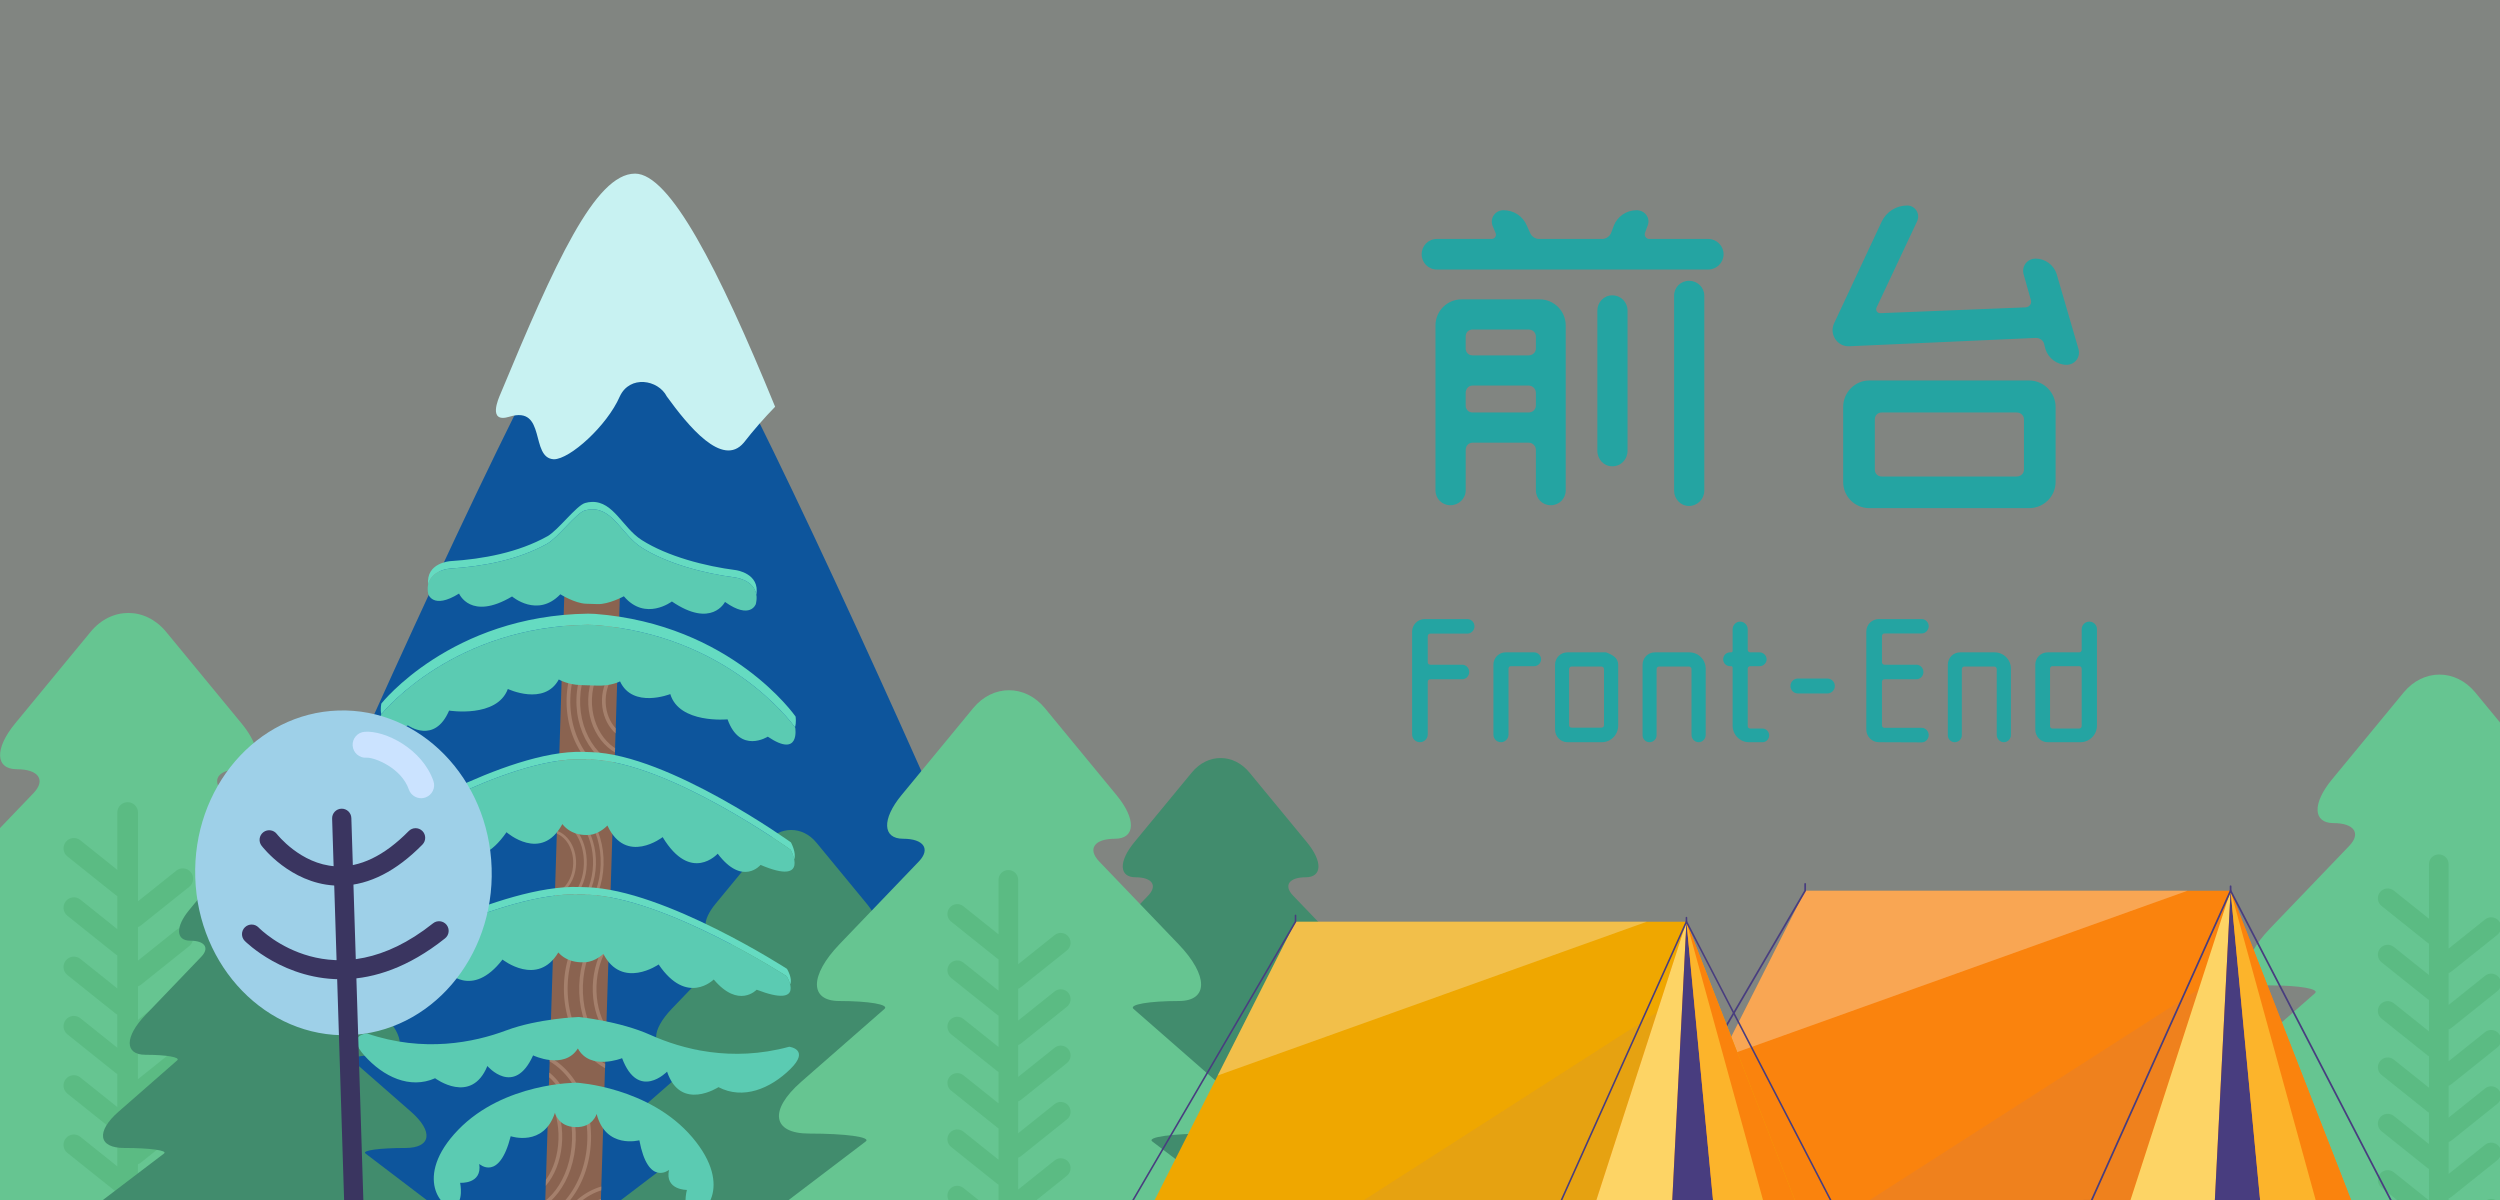 <svg id="eak7euxpdtmp1" xmlns="http://www.w3.org/2000/svg" xmlns:xlink="http://www.w3.org/1999/xlink" viewBox="0 0 375 180" shape-rendering="geometricPrecision" text-rendering="geometricPrecision"><rect x="0" y="0" width="375" height="180" fill="#333333" stroke="none"/><style><![CDATA[#eak7euxpdtmp41_tr {animation: eak7euxpdtmp41_tr__tr 2000ms linear infinite normal forwards}@keyframes eak7euxpdtmp41_tr__tr { 0% {transform: translate(85.256px,202.554px) rotate(1.8deg)} 50% {transform: translate(85.256px,202.554px) rotate(0deg)} 100% {transform: translate(85.256px,202.554px) rotate(1.8deg)} }#eak7euxpdtmp90_tr {animation: eak7euxpdtmp90_tr__tr 2000ms linear infinite normal forwards}@keyframes eak7euxpdtmp90_tr__tr { 0% {transform: translate(53.19px,184.146px) rotate(-1.8deg)} 50% {transform: translate(53.19px,184.146px) rotate(1.8deg)} 100% {transform: translate(53.19px,184.146px) rotate(-1.8deg)} }#eak7euxpdtmp129_ts {animation: eak7euxpdtmp129_ts__ts 2000ms linear infinite normal forwards}@keyframes eak7euxpdtmp129_ts__ts { 0% {transform: translate(263.18px,71.091px) scale(1,1)} 50% {transform: translate(263.18px,71.091px) scale(1.03,1.03)} 100% {transform: translate(263.18px,71.091px) scale(1,1)} }]]></style><defs><rect id="eak7euxpdtmp2" width="375" height="180" rx="0" ry="0"/><path id="eak7euxpdtmp3" d="M53.376,171.911C47.944,167.781,42.763,163.842,41.864,163.163C40.968,162.478,44.993,161.919,50.808,161.919C56.627,161.919,57.185,158.242,52.049,153.746L49.659,151.653C44.523,147.162,39.68,142.924,38.902,142.242C38.121,141.56,41.335,140.998,46.044,140.998C50.752,140.998,50.743,136.969,46.019,132.043L45.518,131.521C40.793,126.595,35.381,120.949,33.489,118.974C31.596,116.998,32.715,115.385,35.969,115.385C39.227,115.385,39.347,112.294,36.234,108.515C33.119,104.736,28.027,98.554,24.916,94.775C21.801,90.999,16.706,90.999,13.593,94.775C10.481,98.554,5.384,104.736,2.273,108.515C-0.84,112.294,-0.72,115.385,2.536,115.385C5.791,115.385,6.91,116.999,5.02,118.974C3.126,120.949,-2.289,126.595,-7.013,131.521L-7.512,132.043C-12.237,136.969,-12.25,140.998,-7.538,140.998C-2.83,140.998,0.384,141.56,-0.396,142.242C-1.176,142.924,-6.014,147.162,-11.153,151.653L-13.542,153.746C-18.678,158.242,-18.121,161.919,-12.305,161.919C-6.489,161.919,-2.463,162.478,-3.361,163.163C-4.258,163.842,-9.436,167.78,-14.872,171.911L-19.362,175.328C-24.794,179.459,-23.654,182.839,-16.83,182.839L6.846,182.839C13.668,182.839,24.838,182.839,31.662,182.839L55.336,182.839C62.161,182.839,63.301,179.459,57.867,175.328L53.376,171.911Z"/><path id="eak7euxpdtmp4" d="M398.347,177.183C393.185,173.258,388.261,169.515,387.408,168.87C386.556,168.219,390.382,167.688,395.908,167.688C401.438,167.688,401.968,164.193,397.088,159.921L394.817,157.932C389.936,153.664,385.335,149.636,384.594,148.988C383.852,148.34,386.906,147.806,391.381,147.806C395.856,147.806,395.847,143.977,391.357,139.296L390.881,138.8C386.391,134.118,381.247,128.753,379.449,126.877C377.65,125,378.713,123.466,381.806,123.466C384.902,123.466,385.016,120.528,382.057,116.937C379.097,113.346,374.258,107.471,371.301,103.879C368.34,100.291,363.499,100.291,360.54,103.879C357.582,107.47,352.739,113.345,349.782,116.937C346.823,120.528,346.937,123.466,350.031,123.466C353.125,123.466,354.188,125,352.392,126.877C350.592,128.753,345.447,134.119,340.956,138.8L340.482,139.296C335.992,143.977,335.979,147.806,340.457,147.806C344.931,147.806,347.985,148.34,347.244,148.988C346.502,149.636,341.904,153.664,337.021,157.932L334.75,159.921C329.87,164.193,330.398,167.688,335.926,167.688C341.454,167.688,345.28,168.219,344.426,168.87C343.573,169.515,338.653,173.258,333.488,177.183L329.22,180.43C324.059,184.356,325.142,187.568,331.627,187.568L354.126,187.568C360.609,187.568,371.225,187.568,377.71,187.568L400.207,187.568C406.693,187.568,407.776,184.356,402.613,180.43L398.347,177.183Z"/><path id="eak7euxpdtmp5" d="M183.78,179.529C178.618,175.604,173.694,171.861,172.841,171.216C171.989,170.565,175.815,170.034,181.341,170.034C186.871,170.034,187.401,166.539,182.521,162.267L180.25,160.278C175.369,156.01,170.768,151.982,170.027,151.334C169.285,150.686,172.339,150.152,176.814,150.152C181.289,150.152,181.28,146.323,176.79,141.642L176.314,141.146C171.824,136.464,166.68,131.099,164.882,129.223C163.083,127.346,164.146,125.812,167.239,125.812C170.335,125.812,170.449,122.874,167.49,119.283C164.53,115.692,159.691,109.817,156.734,106.225C153.773,102.637,148.932,102.637,145.973,106.225C143.015,109.816,138.172,115.691,135.215,119.283C132.256,122.874,132.37,125.812,135.464,125.812C138.558,125.812,139.621,127.346,137.825,129.223C136.025,131.099,130.88,136.465,126.389,141.146L125.915,141.642C121.425,146.323,121.412,150.152,125.89,150.152C130.364,150.152,133.418,150.686,132.677,151.334C131.935,151.982,127.337,156.01,122.454,160.278L120.183,162.267C115.303,166.539,115.831,170.034,121.359,170.034C126.887,170.034,130.713,170.565,129.859,171.216C129.006,171.861,124.086,175.604,118.921,179.529L114.653,182.776C109.492,186.702,110.575,189.914,117.06,189.914L139.559,189.914C146.042,189.914,156.658,189.914,163.143,189.914L185.64,189.914C192.126,189.914,193.209,186.702,188.046,182.776L183.78,179.529Z"/><rect id="eak7euxpdtmp6" width="8.334" height="106.395" rx="0" ry="0"/><rect id="eak7euxpdtmp7" width="375" height="180" rx="0" ry="0"/><path id="eak7euxpdtmp8" d="M268.196,198.549C274.252,193.964,280.025,189.592,281.028,188.835C282.027,188.078,277.542,187.457,271.055,187.457C264.567,187.457,263.948,183.372,269.673,178.385L272.339,176.061C278.065,171.074,283.463,166.372,284.332,165.615C285.202,164.854,281.618,164.238,276.367,164.238C271.116,164.238,271.131,159.762,276.398,154.293L276.955,153.715C282.222,148.245,288.259,141.98,290.367,139.789C292.477,137.597,291.233,135.805,287.601,135.805C283.966,135.805,283.835,132.374,287.306,128.179C290.779,123.985,296.456,117.118,299.928,112.924C303.4,108.733,309.078,108.733,312.548,112.924C316.023,117.118,321.7,123.985,325.171,128.179C328.64,132.374,328.51,135.805,324.877,135.805C321.247,135.805,320.001,137.597,322.113,139.789C324.221,141.979,330.258,148.245,335.523,153.715L336.08,154.293C341.347,159.763,341.361,164.238,336.109,164.238C330.864,164.238,327.276,164.854,328.145,165.615C329.017,166.372,334.413,171.074,340.143,176.061L342.806,178.385C348.532,183.372,347.91,187.457,341.424,187.457C334.938,187.457,330.449,188.078,331.452,188.835C332.455,189.592,338.225,193.964,344.286,198.549L349.29,202.34C355.348,206.926,354.079,210.678,346.471,210.678L320.075,210.678C312.467,210.678,300.012,210.678,292.402,210.678L266.007,210.678C258.398,210.678,257.127,206.926,263.184,202.34L268.196,198.549Z"/><rect id="eak7euxpdtmp9" width="8.232" height="104.605" rx="0" ry="0"/><path id="eak7euxpdtmp10" d="M163.846,176.394C168.845,172.608,173.616,168.997,174.443,168.372C175.269,167.745,171.563,167.232,166.21,167.232C160.852,167.232,160.339,163.861,165.067,159.74L167.268,157.827C171.995,153.706,176.455,149.822,177.171,149.196C177.891,148.567,174.931,148.057,170.594,148.057C166.259,148.057,166.269,144.362,170.62,139.848L171.077,139.369C175.429,134.853,180.413,129.679,182.153,127.87C183.898,126.059,182.872,124.578,179.871,124.578C176.87,124.578,176.763,121.745,179.631,118.282C182.495,114.817,187.185,109.151,190.05,105.683C192.917,102.222,197.606,102.222,200.473,105.683C203.342,109.151,208.031,114.817,210.898,118.282C213.762,121.745,213.653,124.578,210.654,124.578C207.657,124.578,206.63,126.059,208.368,127.87C210.113,129.679,215.097,134.853,219.445,139.369L219.907,139.848C224.254,144.362,224.267,148.057,219.929,148.057C215.596,148.057,212.636,148.567,213.352,149.196C214.074,149.822,218.528,153.706,223.258,157.827L225.46,159.74C230.186,163.861,229.674,167.232,224.319,167.232C218.962,167.232,215.253,167.745,216.083,168.372C216.906,168.997,221.677,172.608,226.681,176.394L230.815,179.522C235.816,183.309,234.769,186.407,228.483,186.407L206.689,186.407C200.404,186.407,190.12,186.407,183.838,186.407L162.043,186.407C155.759,186.407,154.708,183.309,159.708,179.522L163.846,176.394Z"/></defs><g id="eak7euxpdtmp11"><g id="eak7euxpdtmp12"><g id="eak7euxpdtmp13"><g id="eak7euxpdtmp14" clip-path="url(#eak7euxpdtmp127)"><rect id="eak7euxpdtmp15" width="501.693" height="241.746" rx="0" ry="0" transform="matrix(1 0 0 1 -63.347 -10.873)" opacity="0.4" fill="rgb(245,255,245)" stroke="none" stroke-width="1"/><g id="eak7euxpdtmp16"><g id="eak7euxpdtmp17"><g id="eak7euxpdtmp18" clip-path="url(#eak7euxpdtmp21)"><rect id="eak7euxpdtmp19" width="103.3" height="99.581" rx="0" ry="0" transform="matrix(1 0 0 1 -32.396 87.6)" fill="rgb(102,197,145)" stroke="none" stroke-width="1"/><path id="eak7euxpdtmp20" d="M21.152,147.701L28.39,141.909C29.06,141.373,29.166,140.397,28.633,139.728C28.098,139.06,27.12,138.949,26.45,139.483L20.699,144.087L20.699,139.058C20.861,139,21.013,138.917,21.151,138.805L28.389,133.019C29.059,132.482,29.165,131.506,28.632,130.835C28.097,130.167,27.119,130.059,26.449,130.596L20.698,135.194L20.698,121.878C20.698,121.02,20.003,120.327,19.148,120.327C18.289,120.327,17.596,121.019,17.596,121.878L17.596,130.481L12.05,126.045C11.381,125.506,10.404,125.615,9.87,126.287C9.336,126.954,9.441,127.931,10.11,128.467L17.35,134.257C17.427,134.32,17.511,134.37,17.595,134.417L17.595,139.373L12.049,134.936C11.38,134.4,10.403,134.51,9.869,135.181C9.335,135.847,9.44,136.823,10.109,137.362L17.349,143.15C17.426,143.215,17.51,143.262,17.594,143.311L17.594,148.265L12.048,143.829C11.379,143.296,10.402,143.406,9.868,144.074C9.334,144.742,9.439,145.721,10.108,146.255L17.348,152.045C17.425,152.108,17.509,152.16,17.593,152.204L17.593,157.16L12.047,152.724C11.378,152.188,10.401,152.3,9.867,152.969C9.333,153.638,9.438,154.614,10.107,155.147L17.347,160.939C17.424,161,17.508,161.051,17.592,161.095L17.592,166.054L12.046,161.618C11.377,161.082,10.4,161.192,9.866,161.86C9.332,162.528,9.437,163.506,10.106,164.039L17.346,169.833C17.423,169.896,17.507,169.946,17.591,169.993L17.591,174.949L12.045,170.513C11.376,169.976,10.399,170.084,9.865,170.755C9.331,171.423,9.436,172.401,10.105,172.933L17.345,178.725C17.422,178.788,17.506,178.838,17.59,178.882L17.59,182.064C17.59,182.922,18.282,183.616,19.142,183.616C19.325,183.616,19.499,183.579,19.663,183.522C19.828,183.58,20.002,183.616,20.178,183.616C20.515,183.616,20.857,183.506,21.144,183.277L28.382,177.485C29.052,176.952,29.158,175.975,28.625,175.304C28.09,174.639,27.112,174.529,26.442,175.065L20.691,179.663L20.691,174.634C20.853,174.579,21.005,174.496,21.143,174.383L28.381,168.594C29.051,168.058,29.157,167.082,28.624,166.413C28.089,165.745,27.111,165.635,26.441,166.171L20.69,170.772L20.69,165.742C20.852,165.684,21.004,165.602,21.142,165.492L28.38,159.697C29.05,159.164,29.156,158.187,28.623,157.518C28.088,156.853,27.11,156.74,26.44,157.277L20.689,161.881L20.689,156.848C20.851,156.79,21.003,156.71,21.141,156.598L28.379,150.806C29.049,150.272,29.155,149.299,28.622,148.628C28.087,147.96,27.109,147.846,26.439,148.386L20.7,152.98L20.7,147.948C20.862,147.894,21.015,147.811,21.152,147.701Z" fill="rgb(91,187,131)" stroke="none" stroke-width="1"/><clipPath id="eak7euxpdtmp21"><use id="eak7euxpdtmp22" width="84.096" height="90.896" xlink:href="#eak7euxpdtmp3" fill="rgb(0,0,0)" stroke="none" stroke-width="1"/></clipPath></g></g><g id="eak7euxpdtmp23"><g id="eak7euxpdtmp24" clip-path="url(#eak7euxpdtmp27)"><rect id="eak7euxpdtmp25" width="98.168" height="94.634" rx="0" ry="0" transform="matrix(1 0 0 1 316.835 97.06)" fill="rgb(102,197,145)" stroke="none" stroke-width="1"/><path id="eak7euxpdtmp26" d="M367.724,154.176L374.603,148.671C375.24,148.162,375.341,147.234,374.834,146.599C374.325,145.964,373.396,145.859,372.76,146.366L367.294,150.741L367.294,145.961C367.448,145.906,367.593,145.827,367.724,145.72L374.603,140.221C375.24,139.711,375.341,138.783,374.834,138.145C374.325,137.51,373.396,137.408,372.76,137.917L367.294,142.287L367.294,129.632C367.294,128.817,366.634,128.158,365.821,128.158C365.005,128.158,364.346,128.816,364.346,129.632L364.346,137.807L359.075,133.592C358.439,133.08,357.512,133.184,357.004,133.822C356.496,134.456,356.597,135.384,357.233,135.894L364.114,141.396C364.187,141.456,364.266,141.503,364.346,141.548L364.346,146.257L359.075,142.041C358.439,141.531,357.512,141.636,357.004,142.273C356.496,142.906,356.597,143.834,357.233,144.345L364.114,149.845C364.187,149.907,364.266,149.952,364.346,149.998L364.346,154.706L359.075,150.49C358.439,149.983,357.512,150.088,357.004,150.722C356.496,151.357,356.597,152.288,357.233,152.795L364.114,158.297C364.187,158.357,364.266,158.406,364.346,158.448L364.346,163.157L359.075,158.942C358.439,158.433,357.512,158.539,357.004,159.174C356.496,159.81,356.597,160.737,357.233,161.244L364.114,166.748C364.187,166.806,364.266,166.855,364.346,166.897L364.346,171.609L359.075,167.393C358.439,166.884,357.512,166.988,357.004,167.623C356.496,168.258,356.597,169.186,357.233,169.693L364.114,175.2C364.187,175.26,364.266,175.307,364.346,175.352L364.346,180.061L359.075,175.845C358.439,175.335,357.512,175.438,357.004,176.075C356.496,176.71,356.597,177.638,357.233,178.145L364.114,183.649C364.187,183.709,364.266,183.756,364.346,183.798L364.346,186.821C364.346,187.636,365.004,188.296,365.821,188.296C365.995,188.296,366.161,188.261,366.317,188.207C366.473,188.262,366.638,188.296,366.805,188.296C367.125,188.296,367.451,188.192,367.723,187.974L374.602,182.47C375.239,181.963,375.34,181.035,374.833,180.397C374.324,179.765,373.395,179.661,372.759,180.17L367.293,184.54L367.293,179.76C367.447,179.708,367.592,179.629,367.723,179.522L374.602,174.021C375.239,173.511,375.34,172.584,374.833,171.948C374.324,171.313,373.395,171.209,372.759,171.718L367.293,176.091L367.293,171.311C367.447,171.256,367.592,171.178,367.723,171.073L374.602,165.566C375.239,165.059,375.34,164.131,374.833,163.496C374.324,162.864,373.395,162.756,372.759,163.267L367.293,167.642L367.293,162.859C367.447,162.804,367.592,162.728,367.723,162.621L374.602,157.117C375.239,156.61,375.34,155.684,374.833,155.047C374.324,154.412,373.395,154.304,372.759,154.817L367.293,159.189L367.293,154.407C367.448,154.359,367.593,154.28,367.724,154.176Z" fill="rgb(91,187,131)" stroke="none" stroke-width="1"/><clipPath id="eak7euxpdtmp27"><use id="eak7euxpdtmp28" width="79.917" height="86.38" xlink:href="#eak7euxpdtmp4" fill="rgb(0,0,0)" stroke="none" stroke-width="1"/></clipPath></g></g><g id="eak7euxpdtmp29"><path id="eak7euxpdtmp30" d="M95.263,32.737C104.178,32.737,167.675,183.406,167.675,183.406L22.848,183.406C22.848,183.406,86.347,32.737,95.263,32.737Z" fill="rgb(13,85,156)" stroke="none" stroke-width="1"/></g><path id="eak7euxpdtmp31" d="M92.968,59.47C94.47,56.216,98.738,56.948,100.021,59.47C103.224,63.884,108.355,70.194,111.562,66.409C113.03,64.53,114.606,62.721,116.269,61.012C107.716,40.129,100.451,26.044,95.258,26.044C89.274,26.044,83.232,39.437,75.032,59.174C74.823,59.678,73.068,63.533,76.408,62.509C82.033,60.783,79.45,68.726,83.082,68.891C85.479,68.892,91.044,63.884,92.968,59.47Z" fill="rgb(200,242,242)" stroke="none" stroke-width="1"/><path id="eak7euxpdtmp32" d="M209.127,174.723C204.982,171.571,201.032,168.565,200.346,168.044C199.66,167.524,202.733,167.096,207.169,167.096C211.607,167.096,212.033,164.292,208.117,160.862L206.293,159.265C202.371,155.836,198.68,152.606,198.084,152.083C197.489,151.563,199.939,151.137,203.535,151.137C207.126,151.137,207.119,148.061,203.514,144.303L203.132,143.903C199.528,140.145,195.397,135.838,193.952,134.332C192.509,132.827,193.358,131.593,195.848,131.593C198.333,131.593,198.422,129.236,196.046,126.35C193.673,123.47,189.786,118.752,187.409,115.87C185.035,112.984,181.147,112.984,178.774,115.87C176.397,118.752,172.51,123.47,170.135,126.35C167.76,129.235,167.852,131.593,170.334,131.593C172.82,131.593,173.673,132.827,172.228,134.332C170.785,135.838,166.655,140.145,163.051,143.903L162.67,144.303C159.065,148.062,159.056,151.137,162.647,151.137C166.242,151.137,168.691,151.563,168.099,152.083C167.5,152.606,163.811,155.836,159.892,159.265L158.067,160.862C154.149,164.292,154.575,167.096,159.01,167.096C163.448,167.096,166.522,167.525,165.838,168.044C165.151,168.565,161.198,171.571,157.055,174.723L153.627,177.327C149.483,180.479,150.353,183.056,155.559,183.056L173.623,183.056C178.829,183.056,187.35,183.056,192.559,183.056L210.621,183.056C215.829,183.056,216.696,180.479,212.551,177.327L209.127,174.723Z" fill="rgb(65,140,109)" stroke="none" stroke-width="1"/><path id="eak7euxpdtmp33" d="M62.512,178.874C58.883,176.114,55.42,173.482,54.822,173.024C54.221,172.569,56.911,172.196,60.8,172.196C64.686,172.196,65.061,169.739,61.628,166.736L60.028,165.338C56.595,162.336,53.363,159.505,52.842,159.047C52.321,158.592,54.467,158.218,57.613,158.218C60.76,158.218,60.753,155.526,57.595,152.232L57.263,151.885C54.105,148.594,50.488,144.82,49.221,143.503C47.957,142.183,48.704,141.104,50.881,141.104C53.059,141.104,53.138,139.04,51.057,136.515C48.977,133.987,45.573,129.858,43.494,127.333C41.416,124.812,38.01,124.812,35.932,127.333C33.851,129.858,30.447,133.987,28.367,136.515C26.288,139.04,26.368,141.104,28.541,141.104C30.72,141.104,31.464,142.184,30.2,143.503C28.938,144.82,25.319,148.594,22.164,151.885L21.828,152.232C18.673,155.523,18.663,158.218,21.813,158.218C24.958,158.218,27.104,158.592,26.584,159.047C26.063,159.504,22.829,162.335,19.399,165.338L17.799,166.736C14.367,169.739,14.738,172.196,18.626,172.196C22.514,172.196,25.201,172.57,24.603,173.024C24.002,173.482,20.543,176.114,16.913,178.874L13.913,181.153C10.282,183.913,11.044,186.174,15.604,186.174L31.422,186.174C35.982,186.174,43.443,186.174,48.004,186.174L63.822,186.174C68.383,186.174,69.143,183.913,65.513,181.153L62.512,178.874Z" fill="rgb(65,140,109)" stroke="none" stroke-width="1"/><path id="eak7euxpdtmp34" d="M141.479,177.93C137.847,175.17,134.386,172.538,133.787,172.083C133.186,171.626,135.876,171.252,139.763,171.252C143.652,171.252,144.026,168.795,140.593,165.792L138.993,164.397C135.56,161.394,132.328,158.563,131.805,158.105C131.284,157.65,133.432,157.274,136.577,157.274C139.726,157.274,139.719,154.582,136.559,151.288L136.224,150.941C133.07,147.648,129.452,143.879,128.186,142.557C126.922,141.239,127.668,140.16,129.846,140.16C132.022,140.16,132.101,138.096,130.02,135.571C127.942,133.046,124.538,128.914,122.458,126.392C120.378,123.865,116.974,123.865,114.892,126.392C112.816,128.914,109.411,133.046,107.33,135.571C105.252,138.096,105.333,140.16,107.507,140.16C109.683,140.16,110.431,141.239,109.165,142.557C107.898,143.879,104.283,147.648,101.127,150.941L100.793,151.288C97.639,154.581,97.627,157.274,100.777,157.274C103.921,157.274,106.07,157.65,105.548,158.105C105.028,158.563,101.793,161.393,98.36,164.397L96.762,165.792C93.33,168.795,93.702,171.252,97.589,171.252C101.478,171.252,104.166,171.626,103.566,172.083C102.966,172.538,99.505,175.17,95.876,177.93L92.876,180.212C89.247,182.972,90.007,185.23,94.567,185.23L110.385,185.23C114.945,185.23,122.406,185.23,126.967,185.23L142.783,185.23C147.346,185.23,148.105,182.972,144.476,180.212L141.479,177.93Z" fill="rgb(65,140,109)" stroke="none" stroke-width="1"/><g id="eak7euxpdtmp35"><g id="eak7euxpdtmp36" clip-path="url(#eak7euxpdtmp39)"><rect id="eak7euxpdtmp37" width="98.168" height="94.634" rx="0" ry="0" transform="matrix(1 0 0 1 102.269 99.406)" fill="rgb(102,197,145)" stroke="none" stroke-width="1"/><path id="eak7euxpdtmp38" d="M153.157,156.522L160.036,151.017C160.673,150.508,160.774,149.58,160.267,148.945C159.758,148.31,158.829,148.205,158.193,148.712L152.727,153.087L152.727,148.307C152.881,148.252,153.026,148.173,153.157,148.066L160.036,142.567C160.673,142.057,160.774,141.129,160.267,140.491C159.758,139.856,158.829,139.754,158.193,140.263L152.727,144.633L152.727,131.978C152.727,131.163,152.067,130.504,151.254,130.504C150.438,130.504,149.779,131.162,149.779,131.978L149.779,140.153L144.508,135.938C143.872,135.426,142.945,135.53,142.437,136.168C141.929,136.802,142.03,137.73,142.666,138.24L149.547,143.742C149.62,143.802,149.699,143.849,149.779,143.894L149.779,148.603L144.508,144.387C143.872,143.877,142.945,143.982,142.437,144.619C141.929,145.252,142.03,146.18,142.666,146.691L149.547,152.191C149.62,152.253,149.699,152.298,149.779,152.344L149.779,157.052L144.508,152.836C143.872,152.329,142.945,152.434,142.437,153.068C141.929,153.703,142.03,154.634,142.666,155.141L149.547,160.643C149.62,160.703,149.699,160.752,149.779,160.794L149.779,165.503L144.508,161.288C143.872,160.779,142.945,160.885,142.437,161.52C141.929,162.156,142.03,163.083,142.666,163.59L149.547,169.094C149.62,169.152,149.699,169.201,149.779,169.243L149.779,173.955L144.508,169.739C143.872,169.23,142.945,169.334,142.437,169.969C141.929,170.604,142.03,171.532,142.666,172.039L149.547,177.546C149.62,177.606,149.699,177.653,149.779,177.698L149.779,182.407L144.508,178.191C143.872,177.681,142.945,177.784,142.437,178.421C141.929,179.056,142.03,179.984,142.666,180.491L149.547,185.995C149.62,186.055,149.699,186.102,149.779,186.144L149.779,189.167C149.779,189.982,150.437,190.642,151.254,190.642C151.428,190.642,151.594,190.607,151.75,190.553C151.906,190.608,152.071,190.642,152.238,190.642C152.558,190.642,152.884,190.538,153.156,190.32L160.035,184.816C160.672,184.309,160.773,183.381,160.266,182.743C159.757,182.111,158.828,182.007,158.192,182.516L152.726,186.886L152.726,182.106C152.88,182.054,153.025,181.975,153.156,181.868L160.035,176.367C160.672,175.857,160.773,174.93,160.266,174.294C159.757,173.659,158.828,173.555,158.192,174.064L152.726,178.437L152.726,173.657C152.88,173.602,153.025,173.524,153.156,173.419L160.035,167.912C160.672,167.405,160.773,166.477,160.266,165.842C159.757,165.21,158.828,165.102,158.192,165.613L152.726,169.988L152.726,165.205C152.88,165.15,153.025,165.074,153.156,164.967L160.035,159.463C160.672,158.956,160.773,158.03,160.266,157.393C159.757,156.758,158.828,156.65,158.192,157.163L152.726,161.535L152.726,156.753C152.882,156.705,153.026,156.626,153.157,156.522Z" fill="rgb(91,187,131)" stroke="none" stroke-width="1"/><clipPath id="eak7euxpdtmp39"><use id="eak7euxpdtmp40" width="79.917" height="86.38" xlink:href="#eak7euxpdtmp5" fill="rgb(0,0,0)" stroke="none" stroke-width="1"/></clipPath></g></g><g id="eak7euxpdtmp41_tr" transform="translate(85.256,202.554) rotate(1.8)"><g id="eak7euxpdtmp41" transform="translate(-85.256,-202.554)"><g id="eak7euxpdtmp42"><g id="eak7euxpdtmp43" clip-path="url(#eak7euxpdtmp78)"><rect id="eak7euxpdtmp44" width="11.666" height="148.952" rx="0" ry="0" transform="matrix(1 0 0 1 79.421 61.656)" fill="rgb(138,99,80)" stroke="none" stroke-width="1"/><g id="eak7euxpdtmp45"><g id="eak7euxpdtmp46"><path id="eak7euxpdtmp47" d="M92.292,110.902C89.499,110.902,87.226,108.16,87.226,104.789C87.226,101.42,89.499,98.678,92.292,98.678C95.087,98.678,97.36,101.42,97.36,104.789C97.36,108.16,95.087,110.902,92.292,110.902ZM92.292,99.232C89.806,99.232,87.78,101.728,87.78,104.789C87.78,107.851,89.805,110.345,92.292,110.345C94.78,110.345,96.806,107.851,96.806,104.789C96.806,101.728,94.78,99.232,92.292,99.232Z" fill="rgb(165,128,108)" stroke="none" stroke-width="1"/></g><g id="eak7euxpdtmp48"><path id="eak7euxpdtmp49" d="M92.292,113.414C88.362,113.414,85.165,109.546,85.165,104.789C85.165,100.034,88.362,96.164,92.292,96.164C96.222,96.164,99.421,100.035,99.421,104.789C99.421,109.546,96.222,113.414,92.292,113.414ZM92.292,96.723C88.669,96.723,85.72,100.341,85.72,104.789C85.72,109.24,88.669,112.856,92.292,112.856C95.915,112.856,98.868,109.239,98.868,104.789C98.868,100.341,95.915,96.723,92.292,96.723Z" fill="rgb(165,128,108)" stroke="none" stroke-width="1"/></g><g id="eak7euxpdtmp50"><path id="eak7euxpdtmp51" d="M92.292,115.567C87.388,115.567,83.396,110.732,83.396,104.789C83.396,98.845,87.388,94.01,92.292,94.01C97.198,94.01,101.19,98.845,101.19,104.789C101.19,110.732,97.198,115.567,92.292,115.567ZM92.292,94.567C87.692,94.567,83.95,99.154,83.95,104.789C83.95,110.426,87.692,115.014,92.292,115.014C96.892,115.014,100.632,110.426,100.632,104.789C100.632,99.154,96.892,94.567,92.292,94.567Z" fill="rgb(165,128,108)" stroke="none" stroke-width="1"/></g><g id="eak7euxpdtmp52"><path id="eak7euxpdtmp53" d="M92.292,117.365C86.573,117.365,81.921,111.722,81.921,104.789C81.921,97.857,86.573,92.217,92.292,92.217C98.009,92.217,102.661,97.857,102.661,104.789C102.661,111.723,98.009,117.365,92.292,117.365ZM92.292,92.771C86.882,92.771,82.478,98.163,82.478,104.789C82.478,111.417,86.882,116.806,92.292,116.806C97.704,116.806,102.106,111.417,102.106,104.789C102.106,98.163,97.704,92.771,92.292,92.771Z" fill="rgb(165,128,108)" stroke="none" stroke-width="1"/></g><g id="eak7euxpdtmp54"><path id="eak7euxpdtmp55" d="M92.106,200.756C87.2,200.756,83.21,195.921,83.21,189.98C83.21,184.034,87.2,179.199,92.106,179.199C97.012,179.199,101.002,184.034,101.002,189.98C101.003,195.921,97.013,200.756,92.106,200.756ZM92.106,179.755C87.506,179.755,83.764,184.342,83.764,189.98C83.764,195.618,87.506,200.202,92.106,200.202C96.708,200.202,100.446,195.618,100.446,189.98C100.446,184.342,96.708,179.755,92.106,179.755Z" fill="rgb(165,128,108)" stroke="none" stroke-width="1"/></g><g id="eak7euxpdtmp56"><path id="eak7euxpdtmp57" d="M92.106,202.554C86.389,202.554,81.735,196.911,81.735,189.979C81.735,183.045,86.389,177.405,92.106,177.405C97.825,177.405,102.479,183.045,102.479,189.979C102.479,196.911,97.825,202.554,92.106,202.554ZM92.106,177.959C86.696,177.959,82.292,183.352,82.292,189.979C82.292,196.604,86.696,201.994,92.106,201.994C97.518,201.994,101.92,196.604,101.92,189.979C101.921,183.352,97.519,177.959,92.106,177.959Z" fill="rgb(165,128,108)" stroke="none" stroke-width="1"/></g><g id="eak7euxpdtmp58"><path id="eak7euxpdtmp59" d="M80.177,134.634C78.001,134.634,76.234,132.376,76.234,129.605C76.234,126.834,78.002,124.579,80.177,124.579C82.349,124.579,84.116,126.834,84.116,129.605C84.116,132.376,82.349,134.634,80.177,134.634ZM80.177,124.987C78.239,124.987,76.665,127.06,76.665,129.605C76.665,132.151,78.239,134.223,80.177,134.223C82.109,134.223,83.687,132.151,83.687,129.605C83.687,127.06,82.108,124.987,80.177,124.987Z" fill="rgb(165,128,108)" stroke="none" stroke-width="1"/></g><g id="eak7euxpdtmp60"><path id="eak7euxpdtmp61" d="M80.177,136.711C77.116,136.711,74.628,133.523,74.628,129.605C74.628,125.687,77.116,122.501,80.177,122.501C83.234,122.501,85.722,125.687,85.722,129.605C85.722,133.523,83.233,136.711,80.177,136.711ZM80.177,122.909C77.353,122.909,75.06,125.915,75.06,129.605C75.06,133.298,77.353,136.302,80.177,136.302C82.995,136.302,85.29,133.299,85.29,129.605C85.29,125.915,82.995,122.909,80.177,122.909Z" fill="rgb(165,128,108)" stroke="none" stroke-width="1"/></g><g id="eak7euxpdtmp62"><path id="eak7euxpdtmp63" d="M80.177,138.491C76.359,138.491,73.253,134.506,73.253,129.605C73.253,124.704,76.358,120.719,80.177,120.719C83.991,120.719,87.097,124.704,87.097,129.605C87.097,134.506,83.991,138.491,80.177,138.491ZM80.177,121.129C76.597,121.129,73.685,124.932,73.685,129.605C73.685,134.281,76.597,138.081,80.177,138.081C83.755,138.081,86.665,134.281,86.665,129.605C86.665,124.932,83.755,121.129,80.177,121.129Z" fill="rgb(165,128,108)" stroke="none" stroke-width="1"/></g><g id="eak7euxpdtmp64"><path id="eak7euxpdtmp65" d="M80.177,139.976C75.726,139.976,72.105,135.323,72.105,129.605C72.105,123.889,75.726,119.237,80.177,119.237C84.622,119.237,88.245,123.889,88.245,129.605C88.245,135.323,84.622,139.976,80.177,139.976ZM80.177,119.645C75.964,119.645,72.538,124.114,72.538,129.605C72.538,135.099,75.964,139.565,80.177,139.565C84.384,139.565,87.812,135.099,87.812,129.605C87.812,124.114,84.384,119.645,80.177,119.645Z" fill="rgb(165,128,108)" stroke="none" stroke-width="1"/></g><g id="eak7euxpdtmp66"><path id="eak7euxpdtmp67" d="M93.245,156.853C89.911,156.853,87.198,152.796,87.198,147.81C87.198,142.829,89.911,138.772,93.245,138.772C96.577,138.772,99.29,142.828,99.29,147.81C99.29,152.796,96.577,156.853,93.245,156.853ZM93.245,139.325C90.216,139.325,87.755,143.131,87.755,147.809C87.755,152.49,90.216,156.295,93.245,156.295C96.27,156.295,98.731,152.489,98.731,147.809C98.731,143.131,96.271,139.325,93.245,139.325Z" fill="rgb(165,128,108)" stroke="none" stroke-width="1"/></g><g id="eak7euxpdtmp68"><path id="eak7euxpdtmp69" d="M93.245,159.111C88.788,159.111,85.163,154.043,85.163,147.809C85.163,141.581,88.788,136.51,93.245,136.51C97.702,136.51,101.327,141.581,101.327,147.809C101.327,154.043,97.702,159.111,93.245,159.111ZM93.245,137.064C89.095,137.064,85.716,141.886,85.716,147.809C85.716,153.736,89.095,158.556,93.245,158.556C97.393,158.556,100.768,153.736,100.768,147.809C100.769,141.886,97.394,137.064,93.245,137.064Z" fill="rgb(165,128,108)" stroke="none" stroke-width="1"/></g><g id="eak7euxpdtmp70"><path id="eak7euxpdtmp71" d="M93.245,160.995C87.526,160.995,82.872,155.083,82.872,147.809C82.872,140.54,87.526,134.623,93.245,134.623C98.962,134.623,103.614,140.54,103.614,147.809C103.614,155.083,98.962,160.995,93.245,160.995ZM93.245,135.183C87.831,135.183,83.431,140.847,83.431,147.809C83.431,154.773,87.831,160.441,93.245,160.441C98.657,160.441,103.061,154.774,103.061,147.809C103.062,140.847,98.657,135.183,93.245,135.183Z" fill="rgb(165,128,108)" stroke="none" stroke-width="1"/></g><g id="eak7euxpdtmp72"><path id="eak7euxpdtmp73" d="M77.288,180.001C73.956,180.001,71.245,175.949,71.245,170.962C71.245,165.978,73.956,161.922,77.288,161.922C80.624,161.922,83.333,165.978,83.333,170.962C83.333,175.95,80.624,180.001,77.288,180.001ZM77.288,162.477C74.263,162.477,71.8,166.286,71.8,170.963C71.8,175.639,74.263,179.447,77.288,179.447C80.317,179.447,82.78,175.639,82.78,170.963C82.78,166.285,80.317,162.477,77.288,162.477Z" fill="rgb(165,128,108)" stroke="none" stroke-width="1"/></g><g id="eak7euxpdtmp74"><path id="eak7euxpdtmp75" d="M77.288,182.265C72.833,182.265,69.206,177.197,69.206,170.963C69.206,164.73,72.833,159.662,77.288,159.662C81.745,159.662,85.372,164.73,85.372,170.963C85.372,177.197,81.745,182.265,77.288,182.265ZM77.288,160.216C73.14,160.216,69.765,165.038,69.765,170.963C69.765,176.888,73.14,181.708,77.288,181.708C81.438,181.708,84.815,176.889,84.815,170.963C84.815,165.038,81.438,160.216,77.288,160.216Z" fill="rgb(165,128,108)" stroke="none" stroke-width="1"/></g><g id="eak7euxpdtmp76"><path id="eak7euxpdtmp77" d="M77.288,184.146C71.569,184.146,66.919,178.231,66.919,170.963C66.919,163.692,71.569,157.777,77.288,157.777C83.009,157.777,87.659,163.692,87.659,170.963C87.659,178.231,83.009,184.146,77.288,184.146ZM77.288,158.332C71.876,158.332,67.474,163.998,67.474,170.963C67.474,177.926,71.876,183.593,77.288,183.593C82.702,183.593,87.104,177.926,87.104,170.963C87.104,163.998,82.702,158.332,77.288,158.332Z" fill="rgb(165,128,108)" stroke="none" stroke-width="1"/></g></g><clipPath id="eak7euxpdtmp78"><use id="eak7euxpdtmp79" width="8.334" height="106.395" xlink:href="#eak7euxpdtmp6" transform="matrix(1 0 0 1 81.089 82.937)" fill="rgb(0,0,0)" stroke="none" stroke-width="1"/></clipPath></g></g><path id="eak7euxpdtmp80" d="M84.778,76.355C84.442,76.376,84.104,76.439,83.764,76.551C82.465,76.983,79.852,80.77,78.28,81.711C73.966,84.296,68.762,85.427,63.817,85.901C63.817,85.901,59.928,86.272,60.671,89.79C60.671,89.79,61.409,92.197,65.302,89.604C65.302,89.604,67.154,93.681,73.263,89.79C73.263,89.79,77.154,92.939,80.488,89.236C80.488,89.236,82.711,90.532,84.375,90.532L86.135,90.532C87.799,90.532,90.024,89.236,90.024,89.236C93.358,92.939,97.247,89.79,97.247,89.79C103.358,93.682,105.21,89.604,105.21,89.604C109.099,92.197,109.841,89.79,109.841,89.79C110.581,86.277,106.704,85.903,106.691,85.901C102.095,85.459,96.371,84.173,92.431,81.826C89.503,80.085,88.03,76.153,84.778,76.355Z" fill="rgb(91,203,178)" stroke="none" stroke-width="1"/><path id="eak7euxpdtmp81" d="M63.817,85.9C68.762,85.426,73.965,84.295,78.28,81.71C79.852,80.769,82.466,76.982,83.764,76.55C84.104,76.438,84.442,76.375,84.778,76.354C88.03,76.152,89.503,80.084,92.428,81.825C96.367,84.172,102.092,85.458,106.688,85.9C106.702,85.902,109.481,86.179,109.876,88.406C110.356,85.152,106.702,84.788,106.688,84.788C102.092,84.346,96.368,83.058,92.428,80.716C89.502,78.97,88.03,75.039,84.778,75.24C84.442,75.261,84.104,75.323,83.764,75.436C82.465,75.87,79.852,79.654,78.28,80.596C73.966,83.18,68.762,84.315,63.817,84.788C63.817,84.788,60.151,85.148,60.631,88.406C61.028,86.177,63.817,85.9,63.817,85.9Z" fill="rgb(101,219,193)" stroke="none" stroke-width="1"/><path id="eak7euxpdtmp82" d="M83.991,102.755C81.958,102.755,80.659,102.013,80.659,102.013C78.622,106.088,73.065,103.68,73.065,103.68C71.583,108.123,64.36,107.198,64.36,107.198C62.323,112.384,58.251,109.606,58.251,109.606C53.249,112.755,54.175,108.123,54.175,108.123C54.175,108.123,64.177,94.605,84.732,93.68L85.773,93.68C106.334,94.605,116.334,108.123,116.334,108.123C116.334,108.123,117.262,112.755,112.26,109.606C112.26,109.606,108.186,112.384,106.149,107.198C106.149,107.198,98.926,108.123,97.444,103.68C97.444,103.68,91.889,106.087,89.85,102.013C89.85,102.013,88.553,102.755,86.518,102.755L83.991,102.755Z" fill="rgb(91,203,178)" stroke="none" stroke-width="1"/><path id="eak7euxpdtmp83" d="M84.731,93.681L85.772,93.681C105.606,94.576,115.61,107.183,116.293,108.072C116.508,107.34,116.332,106.456,116.332,106.456C116.332,106.456,106.332,92.936,85.771,92.011L84.73,92.011C64.175,92.936,54.173,106.456,54.173,106.456C54.173,106.456,53.999,107.34,54.216,108.072C54.899,107.183,64.903,94.575,84.731,93.681Z" fill="rgb(101,219,193)" stroke="none" stroke-width="1"/><path id="eak7euxpdtmp84" d="M84.448,125.136C83.466,124.967,82.561,124.501,81.874,123.68C78.911,129.605,73.54,125.162,73.54,125.162C69.099,132.015,65.208,127.386,65.208,127.386C61.319,132.2,58.728,128.866,58.728,128.866C51.132,131.83,54.281,126.456,54.281,126.456C54.281,126.456,72.986,113.866,84.652,113.866L85.861,113.866C97.527,113.866,116.232,126.456,116.232,126.456C116.232,126.456,119.378,131.83,111.785,128.866C111.785,128.866,109.193,132.2,105.303,127.386C105.303,127.386,101.416,132.015,96.973,125.162C96.973,125.162,91.6,129.605,88.635,123.68C88.635,123.68,87.524,124.974,86.043,125.162C85.501,125.229,84.96,125.222,84.448,125.136Z" fill="rgb(91,203,178)" stroke="none" stroke-width="1"/><path id="eak7euxpdtmp85" d="M54.28,126.456C54.28,126.456,72.985,113.866,84.651,113.866L85.856,113.866C97.526,113.866,116.231,126.456,116.231,126.456C116.231,126.456,116.626,127.139,116.797,127.878C117.139,126.903,116.231,125.348,116.231,125.348C116.231,125.348,97.526,112.756,85.856,112.756L84.651,112.756C72.985,112.756,54.28,125.348,54.28,125.348C54.28,125.348,53.37,126.903,53.712,127.878C53.886,127.138,54.28,126.456,54.28,126.456Z" fill="rgb(101,219,193)" stroke="none" stroke-width="1"/><path id="eak7euxpdtmp86" d="M84.448,144.249C83.466,144.098,82.561,143.68,81.874,142.945C78.911,148.258,73.54,144.273,73.54,144.273C69.099,150.416,65.208,146.265,65.208,146.265C61.319,150.583,58.728,147.595,58.728,147.595C51.132,150.251,54.281,145.436,54.281,145.436C54.281,145.436,72.986,134.143,84.652,134.143L85.861,134.143C97.527,134.143,116.232,145.436,116.232,145.436C116.232,145.436,119.378,150.25,111.785,147.595C111.785,147.595,109.193,150.583,105.303,146.265C105.303,146.265,101.416,150.416,96.973,144.273C96.973,144.273,91.6,148.259,88.635,142.945C88.635,142.945,87.524,144.105,86.043,144.273C85.501,144.335,84.96,144.328,84.448,144.249Z" fill="rgb(91,203,178)" stroke="none" stroke-width="1"/><path id="eak7euxpdtmp87" d="M54.28,145.436C54.28,145.436,72.983,134.143,84.651,134.143L85.856,134.143C97.526,134.143,116.231,145.436,116.231,145.436C116.231,145.436,116.598,145.998,116.778,146.636C117.169,145.766,116.231,144.324,116.231,144.324C116.231,144.324,97.526,133.032,85.856,133.032L84.651,133.032C72.983,133.032,54.28,144.324,54.28,144.324C54.28,144.324,53.339,145.766,53.733,146.636C53.911,145.998,54.28,145.436,54.28,145.436Z" fill="rgb(101,219,193)" stroke="none" stroke-width="1"/><path id="eak7euxpdtmp88" d="M85.257,157.247C83.31,160.579,78.577,158.496,78.577,158.496C75.938,164.884,71.772,160.302,71.772,160.302C69.547,166.274,63.993,162.385,63.993,162.385C60.241,164.188,56.214,162.385,53.298,159.331C50.38,156.273,53.577,155.994,53.577,155.994C62.188,158.634,69.686,156.827,74.411,154.886C79.132,152.939,85.257,152.524,85.257,152.524C85.257,152.524,91.376,152.939,96.099,154.886C100.826,156.828,108.322,158.634,116.935,155.994C116.935,155.994,120.13,156.273,117.212,159.331C114.294,162.385,110.267,164.188,106.517,162.385C106.517,162.385,100.96,166.274,98.74,160.302C98.74,160.302,94.572,164.884,91.933,158.496C91.933,158.496,87.198,160.579,85.257,157.247Z" fill="rgb(91,203,178)" stroke="none" stroke-width="1"/><path id="eak7euxpdtmp89" d="M67.683,170.025C61.019,177.387,65.878,182.249,67.408,181.553C68.935,180.858,68.238,177.942,68.238,177.942C68.238,177.942,71.572,178.08,71.017,175.025C71.017,175.025,74.074,177.665,75.601,170.721C75.601,170.721,80.601,172.25,82.13,166.973C82.13,166.973,82.616,169.05,85.257,169.05L85.257,169.05C87.894,169.05,88.378,166.973,88.378,166.973C89.907,172.25,94.909,170.721,94.909,170.721C96.434,177.665,99.493,175.025,99.493,175.025C98.936,178.081,102.27,177.942,102.27,177.942C102.27,177.942,101.575,180.859,103.102,181.553C104.629,182.248,109.493,177.387,102.825,170.025C96.157,162.665,85.257,162.386,85.257,162.386C85.257,162.386,74.354,162.665,67.683,170.025Z" fill="rgb(91,203,178)" stroke="none" stroke-width="1"/></g></g><g id="eak7euxpdtmp90_tr" transform="translate(53.19,184.146) rotate(-1.8)"><g id="eak7euxpdtmp90" transform="translate(-53.19,-184.146)"><ellipse id="eak7euxpdtmp91" rx="22.24" ry="24.361" transform="matrix(1 0 0 1 53.19 130.9)" fill="rgb(158,208,232)" stroke="none" stroke-width="1"/><path id="eak7euxpdtmp92" d="M67.11,117.549C65.586,112.684,60.128,109.724,57.044,109.852C55.968,109.89,55.129,110.797,55.168,111.87C55.209,112.946,56.114,113.787,57.187,113.746C57.202,113.744,57.217,113.744,57.231,113.744C58.43,113.744,62.368,115.439,63.389,118.712C63.651,119.544,64.418,120.079,65.248,120.079C65.441,120.079,65.635,120.048,65.829,119.989C66.859,119.667,67.432,118.577,67.11,117.549Z" fill="rgb(203,227,255)" stroke="none" stroke-width="1"/><g id="eak7euxpdtmp93"><line id="eak7euxpdtmp94" x1="53.191" y1="122.717" x2="53.191" y2="184.447" fill="rgb(58,53,96)" stroke="none" stroke-width="1"/><path id="eak7euxpdtmp95" d="M53.191,185.892C52.392,185.892,51.747,185.246,51.747,184.448L51.747,122.718C51.747,121.921,52.393,121.273,53.191,121.273C53.987,121.273,54.633,121.921,54.633,122.718L54.633,184.448C54.634,185.246,53.987,185.892,53.191,185.892Z" fill="rgb(58,53,96)" stroke="none" stroke-width="1"/></g><g id="eak7euxpdtmp96"><path id="eak7euxpdtmp97" d="M52.955,132.816C52.546,132.816,52.138,132.795,51.728,132.754C45.159,132.131,41.205,126.674,41.039,126.444C40.574,125.793,40.726,124.892,41.376,124.429C42.025,123.968,42.924,124.119,43.388,124.764L43.388,124.764C43.423,124.81,46.781,129.397,52.028,129.883C55.646,130.211,59.392,128.554,63.171,124.946C63.748,124.393,64.66,124.414,65.215,124.989C65.762,125.568,65.742,126.482,65.165,127.035C61.146,130.875,57.044,132.816,52.955,132.816Z" fill="rgb(58,53,96)" stroke="none" stroke-width="1"/></g><g id="eak7euxpdtmp98"><path id="eak7euxpdtmp99" d="M52.942,146.852C43.885,146.852,38.151,140.729,38.067,140.637C37.528,140.045,37.569,139.134,38.161,138.596C38.751,138.06,39.66,138.099,40.201,138.685C40.641,139.164,51.15,150.251,66.384,138.89C67.022,138.411,67.928,138.547,68.406,139.182C68.881,139.825,68.752,140.728,68.111,141.204C62.458,145.425,57.311,146.852,52.942,146.852Z" fill="rgb(58,53,96)" stroke="none" stroke-width="1"/></g></g></g></g><g id="eak7euxpdtmp100"><polygon id="eak7euxpdtmp101" points="353.899,183.183 245.692,183.183 258.069,158.715 270.771,133.611 334.588,133.611" fill="rgb(250,131,13)" stroke="none" stroke-width="1"/><polygon id="eak7euxpdtmp102" points="329.812,148.373 318.548,183.184 275.499,183.183" opacity="0.1" fill="rgb(143,117,178)" stroke="none" stroke-width="1"/><polygon id="eak7euxpdtmp103" points="328.119,133.611 258.069,158.715 270.771,133.611" opacity="0.3" fill="rgb(248,248,248)" stroke="none" stroke-width="1"/><path id="eak7euxpdtmp104" d="M334.588,133.742C334.515,133.742,334.458,133.682,334.458,133.611L334.458,132.936C334.458,132.865,334.515,132.805,334.588,132.805C334.661,132.805,334.719,132.865,334.719,132.936L334.719,133.611C334.719,133.682,334.661,133.742,334.588,133.742Z" fill="rgb(72,61,127)" stroke="none" stroke-width="1"/><polygon id="eak7euxpdtmp105" points="334.588,133.611 318.548,183.184 353.899,183.184" fill="rgb(250,131,13)" stroke="none" stroke-width="1"/><polygon id="eak7euxpdtmp106" points="332.068,183.184 334.588,133.611 318.548,183.184" fill="rgb(253,212,101)" stroke="none" stroke-width="1"/><polygon id="eak7euxpdtmp107" points="334.588,133.611 332.068,183.184 339.321,183.184" fill="rgb(72,61,127)" stroke="none" stroke-width="1"/><polygon id="eak7euxpdtmp108" points="334.588,133.611 339.321,183.184 348.224,183.184" fill="rgb(252,180,43)" stroke="none" stroke-width="1"/><rect id="eak7euxpdtmp109" width="1.314" height="3.187" rx="0" ry="0" transform="matrix(1 0 0 1 242.391 179.997)" fill="rgb(72,61,127)" stroke="none" stroke-width="1"/><rect id="eak7euxpdtmp110" width="1.315" height="3.187" rx="0" ry="0" transform="matrix(1 0 0 1 358.61 179.997)" fill="rgb(72,61,127)" stroke="none" stroke-width="1"/><rect id="eak7euxpdtmp111" width="1.312" height="3.187" rx="0" ry="0" transform="matrix(1 0 0 1 312.452 179.997)" fill="rgb(72,61,127)" stroke="none" stroke-width="1"/><g id="eak7euxpdtmp112"><path id="eak7euxpdtmp113" d="M313.504,180.707C313.486,180.707,313.468,180.703,313.451,180.695C313.385,180.667,313.354,180.59,313.385,180.523L334.58,133.309L334.704,133.55L359.028,180.516C359.06,180.58,359.035,180.659,358.971,180.692C358.907,180.726,358.828,180.702,358.794,180.637L334.595,133.909L313.624,180.629C313.602,180.678,313.556,180.707,313.504,180.707Z" fill="rgb(72,61,127)" stroke="none" stroke-width="1"/><path id="eak7euxpdtmp114" d="M243.366,180.707C243.345,180.707,243.321,180.702,243.301,180.688C243.239,180.652,243.217,180.574,243.254,180.51L270.643,133.574L270.643,132.579C270.643,132.508,270.7,132.448,270.772,132.448C270.845,132.448,270.903,132.508,270.903,132.579L270.903,133.644L243.48,180.64C243.455,180.685,243.412,180.707,243.366,180.707Z" fill="rgb(72,61,127)" stroke="none" stroke-width="1"/></g></g><g id="eak7euxpdtmp115"><polygon id="eak7euxpdtmp116" points="270.711,183.808 171.281,183.808 182.656,161.325 194.328,138.256 252.967,138.256" fill="rgb(239,167,0)" stroke="none" stroke-width="1"/><polygon id="eak7euxpdtmp117" points="248.577,151.822 238.228,183.809 198.671,183.808" opacity="0.1" fill="rgb(143,117,178)" stroke="none" stroke-width="1"/><polygon id="eak7euxpdtmp118" points="247.023,138.256 182.656,161.325 194.328,138.256" opacity="0.3" fill="rgb(248,248,248)" stroke="none" stroke-width="1"/><path id="eak7euxpdtmp119" d="M252.967,138.376C252.901,138.376,252.847,138.321,252.847,138.256L252.847,137.636C252.847,137.572,252.901,137.517,252.967,137.517C253.033,137.517,253.087,137.572,253.087,137.636L253.087,138.256C253.087,138.322,253.033,138.376,252.967,138.376Z" fill="rgb(72,61,127)" stroke="none" stroke-width="1"/><polygon id="eak7euxpdtmp120" points="252.967,138.256 238.228,183.809 270.711,183.809" fill="rgb(250,131,13)" stroke="none" stroke-width="1"/><polygon id="eak7euxpdtmp121" points="250.65,183.809 252.967,138.256 238.228,183.809" fill="rgb(253,212,101)" stroke="none" stroke-width="1"/><polygon id="eak7euxpdtmp122" points="252.967,138.256 250.65,183.809 257.316,183.809" fill="rgb(72,61,127)" stroke="none" stroke-width="1"/><polygon id="eak7euxpdtmp123" points="252.967,138.256 257.316,183.809 265.496,183.809" fill="rgb(252,180,43)" stroke="none" stroke-width="1"/><g id="eak7euxpdtmp124"><path id="eak7euxpdtmp125" d="M233.594,181.532C233.576,181.532,233.561,181.529,233.543,181.522C233.483,181.496,233.456,181.423,233.483,181.363L252.959,137.981L253.073,138.202L275.423,181.357C275.453,181.417,275.431,181.488,275.371,181.518C275.313,181.55,275.24,181.527,275.209,181.467L252.974,138.531L233.703,181.461C233.683,181.506,233.64,181.532,233.594,181.532Z" fill="rgb(72,61,127)" stroke="none" stroke-width="1"/><path id="eak7euxpdtmp126" d="M169.146,181.532C169.125,181.532,169.104,181.528,169.085,181.516C169.028,181.483,169.008,181.409,169.042,181.351L194.207,138.223L194.207,137.309C194.207,137.244,194.261,137.189,194.328,137.189C194.394,137.189,194.448,137.244,194.448,137.309L194.448,138.288L169.249,181.474C169.228,181.511,169.187,181.532,169.146,181.532Z" fill="rgb(72,61,127)" stroke="none" stroke-width="1"/></g></g><clipPath id="eak7euxpdtmp127"><use id="eak7euxpdtmp128" width="375" height="180" xlink:href="#eak7euxpdtmp2" fill="rgb(0,0,0)" stroke="none" stroke-width="1"/></clipPath></g></g><g id="eak7euxpdtmp129_ts" transform="translate(263.18,71.091) scale(1,1)"><g id="eak7euxpdtmp129" transform="translate(-263.18,-71.091)"><path id="eak7euxpdtmp130" d="M246.751,34.916C246.587,35.353,246.914,35.844,247.405,35.844L256.245,35.844C257.5,35.844,258.537,36.881,258.537,38.136C258.537,39.391,257.5,40.428,256.245,40.428L215.539,40.428C214.229,40.428,213.247,39.391,213.247,38.136C213.247,36.881,214.229,35.844,215.539,35.844L223.724,35.844C224.215,35.844,224.543,35.353,224.325,34.916L223.888,33.879C223.451,32.733,224.27,31.533,225.525,31.533C227.053,31.533,228.418,32.406,229.017,33.825L229.508,34.916C229.727,35.462,230.272,35.844,230.872,35.844L240.311,35.844C240.912,35.844,241.457,35.462,241.675,34.916L242.057,33.879C242.603,32.46,243.967,31.533,245.495,31.533C246.75,31.533,247.623,32.733,247.132,33.879L246.751,34.916ZM217.559,75.786C216.303,75.786,215.322,74.804,215.322,73.549L215.322,48.831C215.322,46.648,217.068,44.902,219.251,44.902L230.928,44.902C233.111,44.902,234.857,46.648,234.857,48.831L234.857,73.549C234.857,74.804,233.875,75.786,232.62,75.786C231.365,75.786,230.383,74.804,230.383,73.549L230.383,67.492C230.383,66.892,229.892,66.401,229.292,66.401L220.889,66.401C220.288,66.401,219.852,66.892,219.852,67.492L219.852,73.549C219.85,74.803,218.813,75.786,217.559,75.786ZM230.381,50.467C230.381,49.867,229.89,49.43,229.29,49.43L220.887,49.43C220.286,49.43,219.85,49.867,219.85,50.467L219.85,52.268C219.85,52.868,220.287,53.305,220.887,53.305L229.29,53.305C229.89,53.305,230.381,52.868,230.381,52.268L230.381,50.467ZM219.85,60.834C219.85,61.435,220.287,61.871,220.887,61.871L229.29,61.871C229.89,61.871,230.381,61.434,230.381,60.834L230.381,58.924C230.381,58.324,229.89,57.833,229.29,57.833L220.887,57.833C220.286,57.833,219.85,58.324,219.85,58.924L219.85,60.834ZM241.84,69.947C240.585,69.947,239.603,68.91,239.603,67.601L239.603,46.593C239.603,45.338,240.585,44.301,241.84,44.301C243.15,44.301,244.132,45.338,244.132,46.593L244.132,67.601C244.132,68.911,243.149,69.947,241.84,69.947ZM253.354,75.895C252.098,75.895,251.117,74.858,251.117,73.603L251.117,44.356C251.117,43.101,252.098,42.119,253.354,42.119C254.609,42.119,255.645,43.101,255.645,44.356L255.645,73.603C255.645,74.858,254.608,75.895,253.354,75.895Z" fill="rgb(36,164,162)" stroke="none" stroke-width="1"/><path id="eak7euxpdtmp131" d="M307.979,54.723C306.561,54.723,305.251,53.741,304.815,52.377L304.596,51.504C304.432,51.013,303.942,50.686,303.396,50.686L275.349,51.941C273.603,51.996,272.348,50.141,273.112,48.503L280.26,33.225C280.969,31.752,282.443,30.824,284.079,30.824C285.279,30.824,286.098,32.079,285.553,33.225L279.496,46.102C279.277,46.539,279.604,47.03,280.096,46.975L301.867,46.102C302.413,46.047,302.795,45.556,302.632,45.011L301.54,41.137C301.213,39.936,302.086,38.791,303.341,38.791C304.76,38.791,306.07,39.718,306.506,41.137L309.779,52.377C310.107,53.578,309.234,54.723,307.979,54.723ZM278.404,76.222C276.221,76.222,274.475,74.476,274.475,72.293L274.475,61.053C274.475,58.87,276.221,57.07,278.404,57.07L302.358,57.07C304.541,57.07,306.341,58.871,306.341,61.053L306.341,72.293C306.341,74.476,304.54,76.222,302.358,76.222L278.404,76.222ZM280.26,61.872C279.659,61.872,279.223,62.309,279.223,62.909L279.223,70.439C279.223,71.04,279.66,71.476,280.26,71.476L300.504,71.476C301.104,71.476,301.595,71.039,301.595,70.439L301.595,62.909C301.595,62.309,301.104,61.872,300.504,61.872L280.26,61.872Z" transform="matrix(1 0 0 1 2 0)" fill="rgb(36,164,162)" stroke="none" stroke-width="1"/><path id="eak7euxpdtmp132" d="M220.109,92.86C220.682,92.86,221.173,93.351,221.173,93.951C221.173,94.552,220.682,95.042,220.109,95.042L214.544,95.042C214.326,95.042,214.162,95.206,214.162,95.397L214.162,99.353C214.162,99.544,214.326,99.707,214.544,99.707L219.318,99.707C219.919,99.707,220.382,100.198,220.382,100.798C220.382,101.398,219.918,101.889,219.318,101.889L214.544,101.889C214.326,101.889,214.162,102.053,214.162,102.243L214.162,110.155C214.162,110.81,213.643,111.328,212.989,111.328C212.334,111.328,211.816,110.809,211.816,110.155L211.816,94.743C211.816,93.706,212.662,92.86,213.698,92.86L220.109,92.86Z" fill="rgb(36,164,162)" stroke="none" stroke-width="1"/><path id="eak7euxpdtmp133" d="M224.012,110.185L224.012,99.708C224.012,98.671,224.831,97.853,225.84,97.853L230.123,97.853C230.696,97.853,231.16,98.344,231.16,98.89C231.16,99.463,230.696,99.927,230.123,99.927L226.631,99.927C226.413,99.927,226.277,100.091,226.277,100.309L226.277,110.185C226.277,110.812,225.758,111.331,225.159,111.331C224.503,111.331,224.012,110.812,224.012,110.185Z" fill="rgb(36,164,162)" stroke="none" stroke-width="1"/><path id="eak7euxpdtmp134" d="M240.273,111.331L235.117,111.331C234.081,111.331,233.262,110.485,233.262,109.448L233.262,99.708C233.262,98.671,234.081,97.853,235.117,97.853L240.901,97.853C241.856,98.208,242.729,98.672,242.729,99.708L242.729,108.848C242.729,110.212,241.638,111.331,240.273,111.331ZM235.363,100.363L235.363,108.793C235.363,108.984,235.526,109.148,235.717,109.148L240.218,109.148C240.437,109.148,240.601,108.984,240.601,108.793L240.601,100.363C240.601,100.172,240.437,99.981,240.218,99.981L235.717,99.981C235.526,99.981,235.363,100.172,235.363,100.363Z" fill="rgb(36,164,162)" stroke="none" stroke-width="1"/><path id="eak7euxpdtmp135" d="M254.789,111.331C254.217,111.331,253.726,110.84,253.726,110.24L253.726,100.364C253.726,100.173,253.562,99.982,253.344,99.982L248.842,99.982C248.651,99.982,248.488,100.173,248.488,100.364L248.488,110.295C248.488,110.868,247.997,111.332,247.424,111.332C246.851,111.332,246.387,110.868,246.387,110.295L246.387,99.708C246.387,98.671,247.206,97.853,248.242,97.853L253.398,97.853C254.762,97.853,255.854,98.945,255.854,100.309L255.854,110.24C255.854,110.839,255.39,111.331,254.789,111.331Z" fill="rgb(36,164,162)" stroke="none" stroke-width="1"/><path id="eak7euxpdtmp136" d="M259.894,100.145C259.894,100.036,259.812,99.927,259.675,99.927L259.511,99.927C258.911,99.927,258.475,99.463,258.475,98.89C258.475,98.344,258.912,97.853,259.511,97.853L259.675,97.853C259.812,97.853,259.894,97.771,259.894,97.635L259.894,94.388C259.894,93.761,260.412,93.242,261.012,93.242C261.64,93.242,262.158,93.76,262.158,94.388L262.158,97.471C262.158,97.689,262.322,97.853,262.54,97.853L263.959,97.853C264.505,97.853,264.996,98.344,264.996,98.89C264.996,99.463,264.505,99.927,263.959,99.927L262.54,99.927C262.322,99.927,262.158,100.091,262.158,100.309L262.158,108.903C262.158,109.121,262.322,109.285,262.54,109.285L264.395,109.285C264.914,109.285,265.377,109.749,265.377,110.295C265.377,110.868,264.913,111.332,264.395,111.332L262.349,111.332C260.985,111.332,259.894,110.213,259.894,108.849L259.894,100.145Z" fill="rgb(36,164,162)" stroke="none" stroke-width="1"/><path id="eak7euxpdtmp137" d="M268.569,102.9C268.569,102.273,269.06,101.781,269.688,101.781L274.108,101.781C274.708,101.781,275.226,102.272,275.226,102.9C275.226,103.528,274.707,104.019,274.108,104.019L269.688,104.019C269.061,104.019,268.569,103.527,268.569,102.9Z" fill="rgb(36,164,162)" stroke="none" stroke-width="1"/><path id="eak7euxpdtmp138" d="M288.269,111.358L281.831,111.331C280.795,111.331,279.948,110.485,279.948,109.448L279.948,94.715C279.948,93.678,280.795,92.86,281.831,92.86L288.269,92.86C288.815,92.86,289.306,93.351,289.306,93.924C289.306,94.525,288.815,95.016,288.269,95.016L282.676,95.016C282.458,95.016,282.294,95.18,282.294,95.398L282.294,99.354C282.294,99.545,282.458,99.708,282.676,99.708L287.45,99.708C288.051,99.708,288.514,100.199,288.514,100.799C288.514,101.399,288.05,101.89,287.45,101.89L282.676,101.89C282.458,101.89,282.294,102.054,282.294,102.244L282.294,108.819C282.294,109.01,282.458,109.174,282.676,109.174L288.269,109.174C288.815,109.174,289.306,109.665,289.306,110.265C289.306,110.867,288.814,111.358,288.269,111.358Z" fill="rgb(36,164,162)" stroke="none" stroke-width="1"/><path id="eak7euxpdtmp139" d="M300.574,111.331C300.002,111.331,299.511,110.84,299.511,110.24L299.511,100.364C299.511,100.173,299.347,99.982,299.129,99.982L294.627,99.982C294.436,99.982,294.273,100.173,294.273,100.364L294.273,110.295C294.273,110.868,293.782,111.332,293.209,111.332C292.636,111.332,292.172,110.868,292.172,110.295L292.172,99.708C292.172,98.671,292.991,97.853,294.027,97.853L299.183,97.853C300.547,97.853,301.639,98.945,301.639,100.309L301.639,110.24C301.639,110.839,301.175,111.331,300.574,111.331Z" fill="rgb(36,164,162)" stroke="none" stroke-width="1"/><path id="eak7euxpdtmp140" d="M312.062,111.331L307.151,111.331C306.115,111.331,305.296,110.485,305.296,109.448L305.296,99.708C305.296,98.671,306.115,97.853,307.151,97.853L311.871,97.853C312.09,97.853,312.253,97.689,312.253,97.471L312.253,94.388C312.253,93.733,312.772,93.242,313.399,93.242C314.026,93.242,314.545,93.733,314.545,94.388L314.545,108.848C314.544,110.212,313.426,111.331,312.062,111.331ZM307.505,100.308L307.505,108.902C307.505,109.12,307.669,109.284,307.86,109.284L311.87,109.284C312.089,109.284,312.252,109.12,312.252,108.902L312.252,100.308C312.252,100.09,312.089,99.926,311.87,99.926L307.86,99.926C307.669,99.926,307.505,100.09,307.505,100.308Z" fill="rgb(36,164,162)" stroke="none" stroke-width="1"/></g></g></g></g></svg>